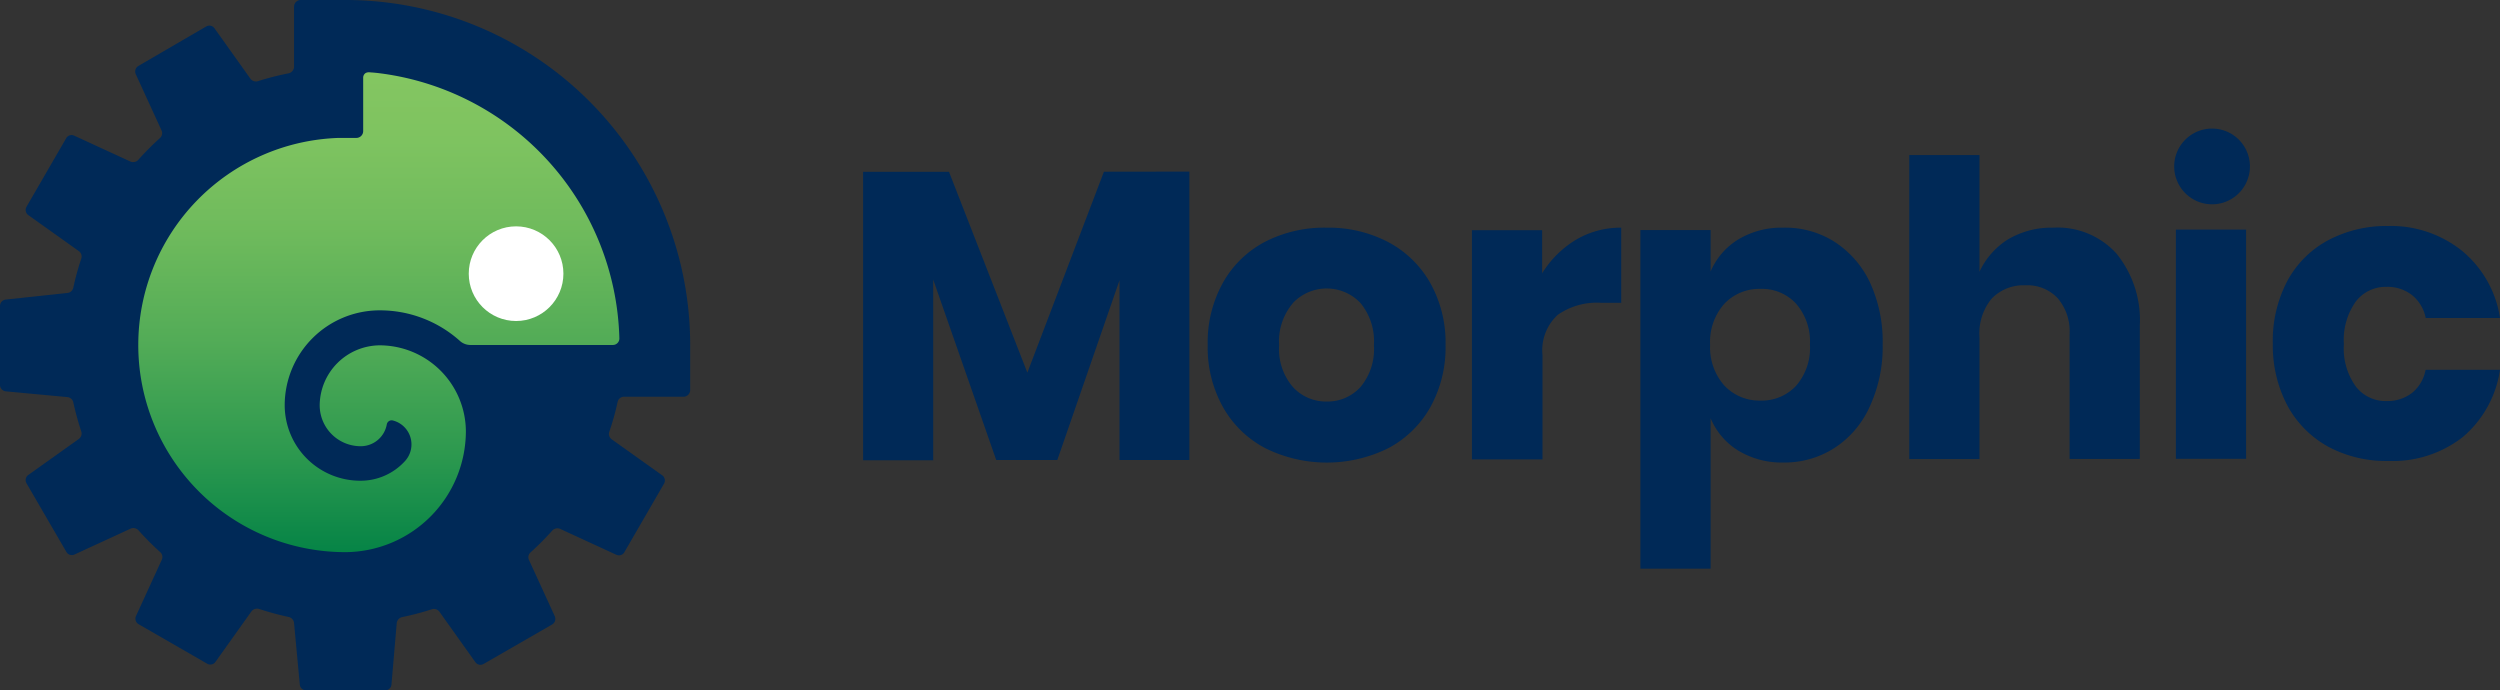 <svg id="f7111dd3-47a9-4d58-b256-6cfa71c44d45" width="100%" height="100%" data-name="Layer 1" xmlns="http://www.w3.org/2000/svg" xmlns:xlink="http://www.w3.org/1999/xlink" viewBox="0 0 208.64 57.6" aria-labelledby="morphicLogoID morphicLogoDesc" role="img">
  <rect x="0" y="0" width="208.64" height="57.6" fill="#333333" stroke="none"/>
  <title id="morphicLogoID">Morphic Home</title>
  <desc id="morphicLogoDesc">An animated Mophic logo (gear-shaped icon that has a chameleon in the center) changes colors and then winks.</desc>
  <defs>
    <style>
      .letter,
      .body-shape {
        fill: #002957;
      }

      .start {
        fill: url(#a847e926-1839-4afb-a337-a3ce3bffbc5b);
      }

      .transition1 {
        fill: url(#acf1e654-f078-4925-8c66-531fbbad39a9);
        -webkit-clip-path: circle(10% at 150% 50%);
                clip-path: circle(10% at 150% 50%);
        -webkit-animation: transition1 0.2s ease-out 1s 1 forwards;
                animation: transition1 0.2s ease-out 1s 1 forwards;
      }

      .transition2 {
        fill: url(#eeb9797f-2443-4977-9bd3-6900565e6b66);
        -webkit-clip-path: circle(10% at -50% 50%);
                clip-path: circle(10% at -50% 50%);
        -webkit-animation: transition2 0.2s ease-out 1.5s 1 forwards;
                animation: transition2 0.2s ease-out 1.5s 1 forwards;
      }

      .transition3 {
        fill: url(#fd381496-61e5-43ad-83ae-3bbd2ad78bcf);
        -webkit-clip-path: circle(10% at 50% -50%);
                clip-path: circle(10% at 50% -50%);
        -webkit-animation: transition3 0.3s ease-out 2s 1 forwards;
                animation: transition3 0.3s ease-out 2s 1 forwards;
      }

      .transition4 {
        fill: url(#bf20c1cf-e1c2-4824-a11e-c35275ad10b1);
        -webkit-clip-path: circle(10% at 50% -50%);
                clip-path: circle(10% at 50% -50%);
        -webkit-animation: transition3 0.3s ease-out 2.5s 1 forwards;
                animation: transition3 0.3s ease-out 2.5s 1 forwards;
      }

      .transition5 {
        fill: #002957;
        -webkit-clip-path: circle(10% at 125% 125%);
                clip-path: circle(10% at 125% 125%);
        -webkit-animation: transition5 0.2s ease-out 3s 1 forwards;
                animation: transition5 0.2s ease-out 3s 1 forwards;
      }

      .white-eye {
        fill: #fff;
        -webkit-clip-path: ellipse(0px 0px at 50% 50%);
                clip-path: ellipse(0px 0px at 50% 50%);
        -webkit-animation: wink 2s ease-in-out 3.04s 1 forwards;
                animation: wink 2s ease-in-out 3.04s 1 forwards;
      }

      .transition6 {
        fill: url(#a847e926-1839-4afb-a337-a3ce3bffbc5b);
        -webkit-clip-path: circle(10% at 125% 125%);
                clip-path: circle(10% at 125% 125%);
        -webkit-animation: transition6 0.2s ease-out 5.04s 1 forwards;
                animation: transition6 0.2s ease-out 5.04s 1 forwards;
      }

      @-webkit-keyframes transition1 {
        100% {
          -webkit-clip-path: circle(50% at 50% 50%);
                  clip-path: circle(50% at 50% 50%);
        }
      }

      @keyframes transition1 {
        100% {
          -webkit-clip-path: circle(50% at 50% 50%);
                  clip-path: circle(50% at 50% 50%);
        }
      }

      @-webkit-keyframes transition2 {
        100% {
          -webkit-clip-path: circle(50% at 50% 50%);
                  clip-path: circle(50% at 50% 50%);
        }
      }

      @keyframes transition2 {
        100% {
          -webkit-clip-path: circle(50% at 50% 50%);
                  clip-path: circle(50% at 50% 50%);
        }
      }

      @-webkit-keyframes transition3 {
        100% {
          -webkit-clip-path: circle(100% at 50% 50%);
                  clip-path: circle(100% at 50% 50%);
        }
      }

      @keyframes transition3 {
        100% {
          -webkit-clip-path: circle(100% at 50% 50%);
                  clip-path: circle(100% at 50% 50%);
        }
      }

      @-webkit-keyframes transition4 {
        100% {
          -webkit-clip-path: circle(50% at 50% 50%);
                  clip-path: circle(50% at 50% 50%);
        }
      }

      @keyframes transition4 {
        100% {
          -webkit-clip-path: circle(50% at 50% 50%);
                  clip-path: circle(50% at 50% 50%);
        }
      }

      @-webkit-keyframes transition5 {
        100% {
          -webkit-clip-path: circle(50% at 50% 50%);
                  clip-path: circle(50% at 50% 50%);
        }
      }

      @keyframes transition5 {
        100% {
          -webkit-clip-path: circle(50% at 50% 50%);
                  clip-path: circle(50% at 50% 50%);
        }
      }

      @-webkit-keyframes transition6 {
        100% {
          -webkit-clip-path: circle(50% at 50% 50%);
                  clip-path: circle(50% at 50% 50%);
        }
      }

      @keyframes transition6 {
        100% {
          -webkit-clip-path: circle(50% at 50% 50%);
                  clip-path: circle(50% at 50% 50%);
        }
      }

      @-webkit-keyframes wink {
        0% {
          -webkit-clip-path: ellipse(0px 0px at 50% 50%);
                  clip-path: ellipse(0px 0px at 50% 50%);
        }

        1% {
          -webkit-clip-path: ellipse(3.16px 3.16px at 50% 50%);
                  clip-path: ellipse(3.16px 3.16px at 50% 50%);
        }

        12.5% {
          -webkit-clip-path: ellipse(3.16px 3.16px at 50% 50%);
                  clip-path: ellipse(3.16px 3.16px at 50% 50%);
        }

        15.625% {
          -webkit-clip-path: ellipse(3.16px 3.95px at 50% 50%);
                  clip-path: ellipse(3.16px 3.95px at 50% 50%);
        }

        18.75% {
          -webkit-clip-path: ellipse(3.16px 0px at 50% 50%);
                  clip-path: ellipse(3.16px 0px at 50% 50%);
        }

        23.75% {
          -webkit-clip-path: ellipse(3.16px 0px at 50% 50%);
                  clip-path: ellipse(3.16px 0px at 50% 50%);
        }

        26.875% {
          -webkit-clip-path: ellipse(3.16px 3.95px at 50% 50%);
                  clip-path: ellipse(3.16px 3.95px at 50% 50%);
        }

        30% {
          -webkit-clip-path: ellipse(3.16px 3.16px at 50% 50%);
                  clip-path: ellipse(3.16px 3.16px at 50% 50%);
        }

        99% {
          -webkit-clip-path: ellipse(3.16px 3.16px at 50% 50%);
                  clip-path: ellipse(3.16px 3.16px at 50% 50%);
        }

        100% {
          -webkit-clip-path: ellipse(0px 0px at 50% 50%);
                  clip-path: ellipse(0px 0px at 50% 50%);
        }
      }

      @keyframes wink {
        0% {
          -webkit-clip-path: ellipse(0px 0px at 50% 50%);
                  clip-path: ellipse(0px 0px at 50% 50%);
        }

        1% {
          -webkit-clip-path: ellipse(3.16px 3.16px at 50% 50%);
                  clip-path: ellipse(3.16px 3.16px at 50% 50%);
        }

        12.5% {
          -webkit-clip-path: ellipse(3.16px 3.16px at 50% 50%);
                  clip-path: ellipse(3.16px 3.16px at 50% 50%);
        }

        15.625% {
          -webkit-clip-path: ellipse(3.16px 3.95px at 50% 50%);
                  clip-path: ellipse(3.16px 3.95px at 50% 50%);
        }

        18.75% {
          -webkit-clip-path: ellipse(3.16px 0px at 50% 50%);
                  clip-path: ellipse(3.16px 0px at 50% 50%);
        }

        23.75% {
          -webkit-clip-path: ellipse(3.16px 0px at 50% 50%);
                  clip-path: ellipse(3.16px 0px at 50% 50%);
        }

        26.875% {
          -webkit-clip-path: ellipse(3.16px 3.95px at 50% 50%);
                  clip-path: ellipse(3.16px 3.95px at 50% 50%);
        }

        30% {
          -webkit-clip-path: ellipse(3.16px 3.16px at 50% 50%);
                  clip-path: ellipse(3.16px 3.16px at 50% 50%);
        }

        99% {
          -webkit-clip-path: ellipse(3.16px 3.16px at 50% 50%);
                  clip-path: ellipse(3.16px 3.16px at 50% 50%);
        }

        100% {
          -webkit-clip-path: ellipse(0px 0px at 50% 50%);
                  clip-path: ellipse(0px 0px at 50% 50%);
        }
      }
    </style>
    <linearGradient id="a847e926-1839-4afb-a337-a3ce3bffbc5b" x1="31.31" y1="47.28" x2="31.31" y2="6.02" gradientUnits="userSpaceOnUse">
      <stop offset="0" stop-color="#008145"></stop>
      <stop offset="0.23" stop-color="#2d994f"></stop>
      <stop offset="0.46" stop-color="#53ac57"></stop>
      <stop offset="0.67" stop-color="#6eba5c"></stop>
      <stop offset="0.86" stop-color="#7ec360"></stop>
      <stop offset="1" stop-color="#84c661"></stop>
    </linearGradient>
    <linearGradient id="acf1e654-f078-4925-8c66-531fbbad39a9" x1="31.31" y1="47.28" x2="31.31" y2="6.02" gradientUnits="userSpaceOnUse">
      <stop offset="0" stop-color="#f26724"></stop>
      <stop offset="0.04" stop-color="#f36c23"></stop>
      <stop offset="0.32" stop-color="#f8921d"></stop>
      <stop offset="0.59" stop-color="#fcad19"></stop>
      <stop offset="0.82" stop-color="#febd17"></stop>
      <stop offset="1" stop-color="#ffc316"></stop>
    </linearGradient>
    <linearGradient id="eeb9797f-2443-4977-9bd3-6900565e6b66" x1="31.31" y1="47.28" x2="31.31" y2="6.02" gradientUnits="userSpaceOnUse">
      <stop offset="0" stop-color="#0d73bb"></stop>
      <stop offset="0.3" stop-color="#1584c7"></stop>
      <stop offset="0.69" stop-color="#1d94d2"></stop>
      <stop offset="1" stop-color="#209ad6"></stop>
    </linearGradient>
    <linearGradient id="fd381496-61e5-43ad-83ae-3bbd2ad78bcf" x1="31.31" y1="47.28" x2="31.31" y2="6.02" gradientUnits="userSpaceOnUse">
      <stop offset="0" stop-color="#972e34"></stop>
      <stop offset="0.29" stop-color="#bc2545"></stop>
      <stop offset="0.57" stop-color="#d71f52"></stop>
      <stop offset="0.81" stop-color="#e71b59"></stop>
      <stop offset="1" stop-color="#ed1a5c"></stop>
    </linearGradient>
    <linearGradient id="bf20c1cf-e1c2-4824-a11e-c35275ad10b1" x1="31.31" y1="47.28" x2="31.31" y2="6.02" gradientUnits="userSpaceOnUse">
      <stop offset="0" stop-color="#922a8e"></stop>
      <stop offset="0.07" stop-color="#973091"></stop>
      <stop offset="0.43" stop-color="#ac4b9c"></stop>
      <stop offset="0.75" stop-color="#b85ba3"></stop>
      <stop offset="1" stop-color="#bd61a6"></stop>
    </linearGradient>
  </defs>
  <title>animated-svg-logo</title>
  <g id="a566d1a6-8699-44f0-8b9b-d798999aea3b" data-name="letter">
    <path class="letter" d="M98.72,14.32l0,24.07H92.89l0-15-5.19,15H82.6L77.34,23.33l0,15.08H71.49l0-24.07h7.17L85.2,31.1l6.39-16.77Z" transform="translate(0.54)"></path>
    <path class="letter" d="M115.27,20.18a8.73,8.73,0,0,1,3.54,3.41,10.19,10.19,0,0,1,1.29,5.21A10.29,10.29,0,0,1,118.82,34a8.67,8.67,0,0,1-3.53,3.42,11.57,11.57,0,0,1-10.2,0A8.64,8.64,0,0,1,101.54,34a10.19,10.19,0,0,1-1.29-5.21,10.22,10.22,0,0,1,1.28-5.21,8.58,8.58,0,0,1,3.54-3.42A10.84,10.84,0,0,1,110.18,19,10.73,10.73,0,0,1,115.27,20.18Zm-7.91,5.12a4.91,4.91,0,0,0-1.15,3.52,4.84,4.84,0,0,0,1.16,3.49,3.74,3.74,0,0,0,2.83,1.2A3.7,3.7,0,0,0,113,32.3a4.91,4.91,0,0,0,1.12-3.49A5,5,0,0,0,113,25.29a3.88,3.88,0,0,0-5.64,0Z" transform="translate(0.54)"></path>
    <path class="letter" d="M131,20a7.31,7.31,0,0,1,3.76-1v6.27h-1.68a5.72,5.72,0,0,0-3.61,1,4,4,0,0,0-1.28,3.36v8.71H122.3l0-19.13h5.86v3.6A8.42,8.42,0,0,1,131,20Z" transform="translate(0.54)"></path>
    <path class="letter" d="M152.5,20.14a8.2,8.2,0,0,1,3,3.39,11.79,11.79,0,0,1,1.08,5.23A11.86,11.86,0,0,1,155.47,34a8,8,0,0,1-2.95,3.41,7.71,7.71,0,0,1-4.23,1.19,7,7,0,0,1-3.77-1,5.77,5.77,0,0,1-2.3-2.7V47.46h-5.86l0-28.26h5.86v3.46A5.79,5.79,0,0,1,144.5,20a7,7,0,0,1,3.77-1A7.7,7.7,0,0,1,152.5,20.14Zm-9.14,5.22a4.76,4.76,0,0,0-1.18,3.41,4.79,4.79,0,0,0,1.18,3.4,4,4,0,0,0,3,1.26,3.91,3.91,0,0,0,3-1.24,4.81,4.81,0,0,0,1.15-3.43,4.8,4.8,0,0,0-1.16-3.42,3.87,3.87,0,0,0-3-1.23A4,4,0,0,0,143.36,25.36Z" transform="translate(0.54)"></path>
    <path class="letter" d="M176.09,21.16a8.8,8.8,0,0,1,1.95,6V38.3h-5.86V27.88a4.24,4.24,0,0,0-1-3,3.46,3.46,0,0,0-2.69-1.07,3.68,3.68,0,0,0-2.83,1.13,4.57,4.57,0,0,0-1,3.22V38.31h-5.86l0-25.37h5.86v9.74A6.36,6.36,0,0,1,167,20a7.14,7.14,0,0,1,3.82-1A6.62,6.62,0,0,1,176.09,21.16Z" transform="translate(0.54)"></path>
    <path class="letter" d="M186.91,19.16l0,19.13h-5.86l0-19.13h5.87Z" transform="translate(0.54)"></path>
    <path class="letter" d="M204.94,20.94a9,9,0,0,1,3.16,5.6h-6.2a3.24,3.24,0,0,0-1.14-1.91,3.33,3.33,0,0,0-2.16-.69,3.13,3.13,0,0,0-2.53,1.22,5.52,5.52,0,0,0-1,3.55,5.44,5.44,0,0,0,1,3.55,3.13,3.13,0,0,0,2.54,1.21,3.37,3.37,0,0,0,2.15-.68,3.23,3.23,0,0,0,1.13-1.93h6.21A9.07,9.07,0,0,1,205,36.47a9.49,9.49,0,0,1-6.2,2,10.25,10.25,0,0,1-5-1.17,8.57,8.57,0,0,1-3.42-3.41,10.73,10.73,0,0,1-1.24-5.21,10.69,10.69,0,0,1,1.21-5.23,8.33,8.33,0,0,1,3.41-3.4,10.36,10.36,0,0,1,5-1.19A9.5,9.5,0,0,1,204.94,20.94Z" transform="translate(0.54)"></path>
    <path class="letter" d="M184.08,17.05a3.16,3.16,0,1,1,3.15-3.16A3.16,3.16,0,0,1,184.08,17.05Z" transform="translate(0.54)"></path>
  </g>
  <circle id="e3d41eec-b0e0-4eec-85c0-cb0c4f598725" data-name="start" class="start" cx="31.31" cy="26.65" r="20.63"></circle>
  <circle id="ac0d4120-ebc9-48fc-96f3-ca7b35ce5ae3" data-name="transition1" class="transition1" cx="31.31" cy="26.65" r="20.63"></circle>
  <circle id="b126af85-b132-47cc-8701-3bbce5f36fad" data-name="transition2" class="transition2" cx="31.31" cy="26.65" r="20.63"></circle>
  <circle id="ec21cb5e-2b9a-4ff2-8950-e269dedb9aae" data-name="transition3" class="transition3" cx="31.31" cy="26.65" r="20.63"></circle>
  <circle id="b60e41ca-aed0-4db8-b45c-be53a1f99709" data-name="transition4" class="transition4" cx="31.31" cy="26.65" r="20.63"></circle>
  <circle id="a19de865-5ce6-464d-a4d7-09dfb1577ea1" data-name="transition5" class="transition5" cx="31.31" cy="26.65" r="20.63"></circle>
  <circle id="bd2be6e5-713f-41c0-8262-236d0ac68fb0" data-name="transition6" class="transition6" cx="31.31" cy="26.65" r="20.63"></circle>
  <g id="f4814313-9962-455d-a847-f25e13daf412" data-name="body-shape">
    <path class="body-shape" d="M28.26,0H24.52A.56.56,0,0,0,24,.56V5.62a.59.59,0,0,1-.45.5A22.39,22.39,0,0,0,21,6.77a.57.57,0,0,1-.64-.2l-3-4.21a.52.52,0,0,0-.69-.15L11,5.51a.54.54,0,0,0-.21.68l2.15,4.69a.55.55,0,0,1-.14.65A23.63,23.63,0,0,0,11,13.34a.58.58,0,0,1-.66.14L5.65,11.32a.52.52,0,0,0-.67.22L1.67,17.26a.53.53,0,0,0,.15.69l4.21,3a.55.55,0,0,1,.21.64A21.82,21.82,0,0,0,5.58,24a.56.56,0,0,1-.5.45L-.06,25a.54.54,0,0,0-.48.52v6.62a.54.54,0,0,0,.48.52l5.14.48a.56.56,0,0,1,.5.45A24.69,24.69,0,0,0,6.24,36a.56.56,0,0,1-.21.64l-4.21,3a.53.53,0,0,0-.15.69L5,46.06a.52.52,0,0,0,.67.22l4.69-2.16a.58.58,0,0,1,.66.14,23.65,23.65,0,0,0,1.8,1.81.55.55,0,0,1,.14.65l-2.15,4.69a.54.54,0,0,0,.21.68l5.73,3.3a.52.52,0,0,0,.69-.15l3-4.21a.59.59,0,0,1,.64-.21,24.42,24.42,0,0,0,2.47.67A.57.57,0,0,1,24,52l.48,5.13a.52.52,0,0,0,.52.48h6.61a.52.52,0,0,0,.52-.48L32.57,52a.59.59,0,0,1,.45-.5,23,23,0,0,0,2.47-.65.57.57,0,0,1,.64.2l3,4.21a.52.52,0,0,0,.69.15l5.73-3.3a.54.54,0,0,0,.21-.68l-2.15-4.69a.54.54,0,0,1,.14-.65,23.63,23.63,0,0,0,1.8-1.81.58.58,0,0,1,.66-.14l4.69,2.16a.52.52,0,0,0,.67-.22l3.31-5.72a.53.53,0,0,0-.15-.69l-4.21-3a.55.55,0,0,1-.21-.64A21.82,21.82,0,0,0,51,33.56a.55.55,0,0,1,.5-.45h5a.56.56,0,0,0,.56-.56V28.8A28.79,28.79,0,0,0,28.26,0ZM50.6,28.79H38.74a1.31,1.31,0,0,1-.89-.33,10,10,0,0,0-6.7-2.56,7.93,7.93,0,0,0-7.93,7.92,6.31,6.31,0,0,0,6.3,6.3,5,5,0,0,0,3.72-1.62,2.06,2.06,0,0,0-1-3.41.41.41,0,0,0-.5.33,2.21,2.21,0,0,1-2.18,1.82,3.42,3.42,0,0,1-3.42-3.42,5.05,5.05,0,0,1,5-5,7.21,7.21,0,0,1,7.2,7.2A10.11,10.11,0,0,1,28.26,46.08h0A17.28,17.28,0,0,1,11,28.79h0A17.29,17.29,0,0,1,27.73,11.51H29.2a.57.57,0,0,0,.57-.57V6.48a.46.46,0,0,1,.5-.46A22.9,22.9,0,0,1,51.15,28.24.54.54,0,0,1,50.6,28.79Z" transform="translate(0.54)"></path>
  </g>
  <path id="fd2660b7-2f6d-4282-ab14-64262ee663a2" data-name="blue-eye" class="body-shape" d="M42.53,26a3.17,3.17,0,1,1,3.16-3.17A3.17,3.17,0,0,1,42.53,26Z" transform="translate(0.54)"></path>
  <ellipse id="b5d1fe69-558e-48f7-82ff-328f3ed8fa7c" data-name="white-eye" class="white-eye" cx="43.07" cy="22.84" rx="3.95" ry="3.95"></ellipse>
</svg>